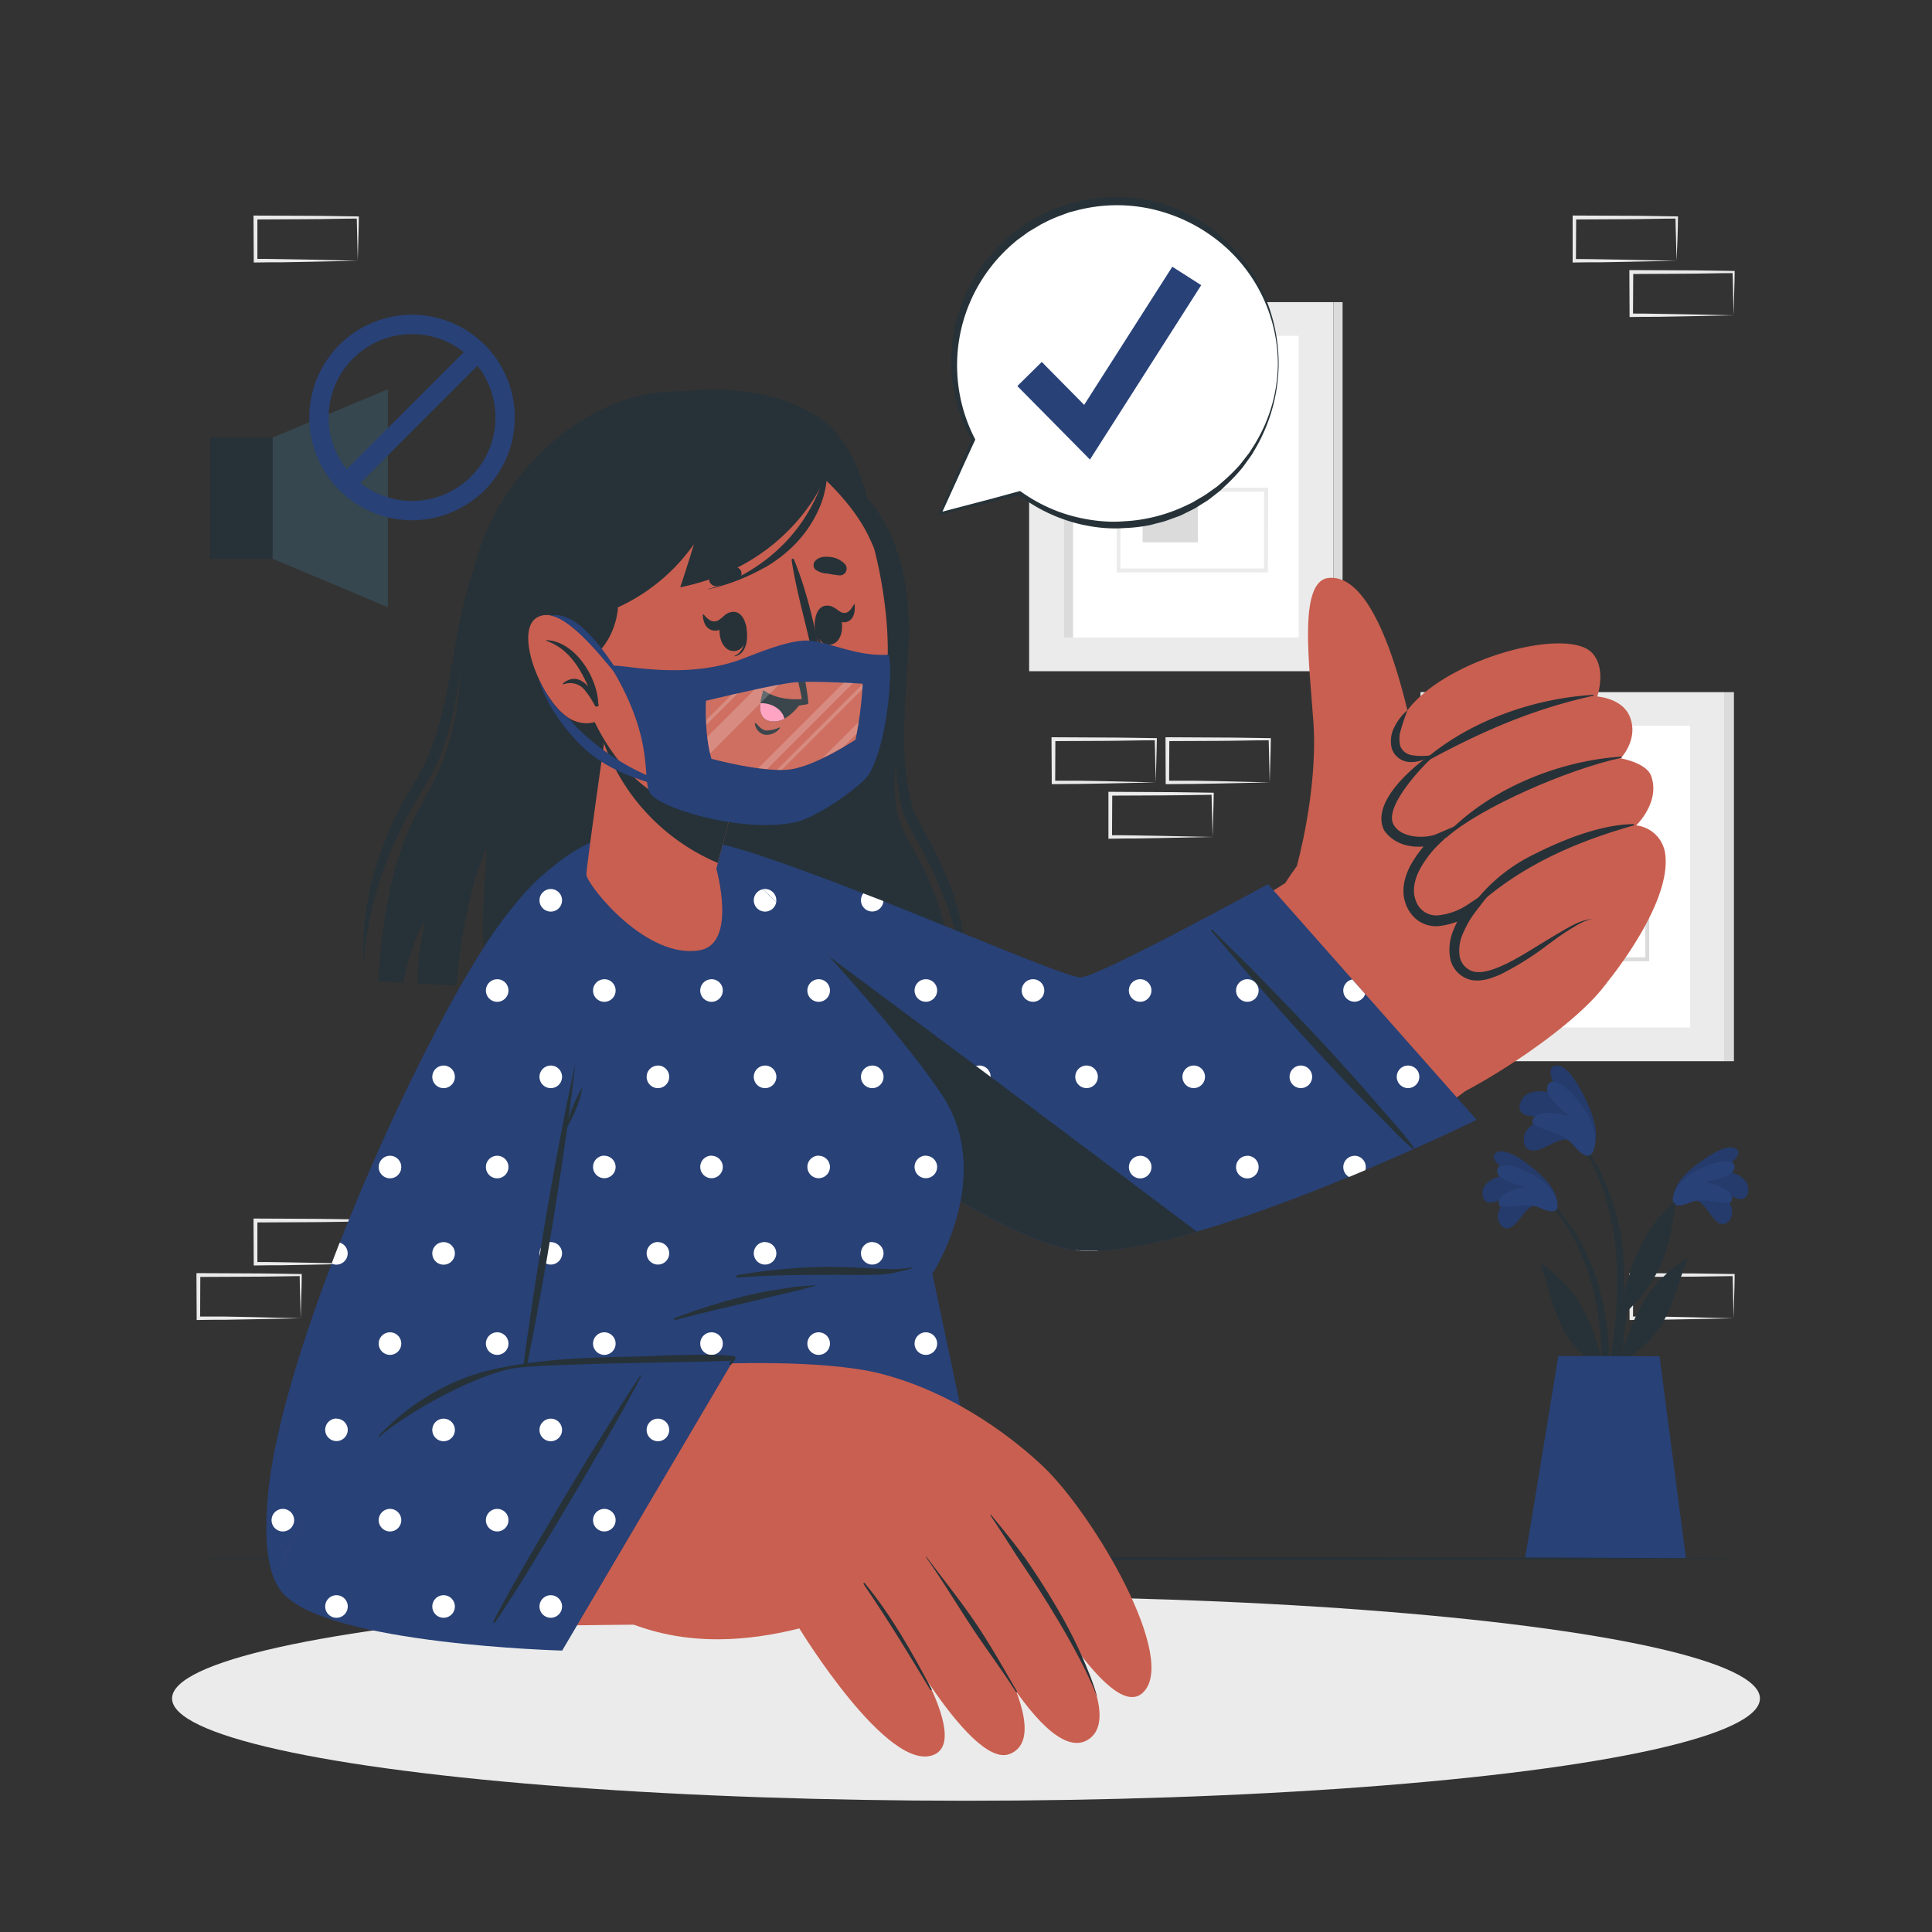 <svg xmlns="http://www.w3.org/2000/svg" viewBox="0 0 500 500"><rect x="0" y="0" width="500" height="500" fill="#333333" stroke="none"/><g id="freepik--background-complete--inject-5"><rect x="266.34" y="78.19" width="78.75" height="95.52" style="fill:#ebebeb"></rect><rect x="275.34" y="86.91" width="60.75" height="78.08" style="fill:#fff"></rect><rect x="275.34" y="86.91" width="2.37" height="78.08" style="fill:#dbdbdb"></rect><rect x="345.09" y="78.19" width="2.37" height="95.52" style="fill:#dbdbdb"></rect><rect x="295.7" y="97.68" width="14.32" height="42.68" style="fill:#dbdbdb"></rect><path d="M328.14,148.14H289V126.23h39.19Zm-38.19-1h37.19V127.23H290Z" style="fill:#ebebeb"></path><rect x="367.63" y="179.12" width="78.75" height="95.52" style="fill:#ebebeb"></rect><rect x="376.63" y="187.83" width="60.75" height="78.08" style="fill:#fff"></rect><rect x="376.63" y="187.83" width="2.37" height="78.08" style="fill:#dbdbdb"></rect><rect x="446.37" y="179.12" width="2.37" height="95.52" style="fill:#dbdbdb"></rect><rect x="401.12" y="208.02" width="12.27" height="31.03" style="fill:#ebebeb"></rect><path d="M426.81,248.76h-34V226.37h34Zm-33-1h32V227.37h-32Z" style="fill:#dbdbdb"></path><path d="M92.59,327.06l-13.12.27-6.66.12c-2.23,0-4.47,0-6.7.05h-.44v-.44l-.06-11.19v-.51h.5l13.24.06c4.42,0,8.83.11,13.24.16h.28v.27c0,1.89-.09,3.78-.13,5.65Zm0,0-.14-5.66c0-1.86-.11-3.7-.13-5.53l.27.27c-4.41.05-8.82.16-13.24.16l-13.24.07.5-.5,0,11.19-.45-.45c2.18,0,4.36,0,6.55.05l6.58.12Z" style="fill:#ebebeb"></path><path d="M77.82,341.17l-13.12.27-6.66.12c-2.23,0-4.47,0-6.7.05H50.9v-.44L50.84,330v-.51h.5l13.24.06c4.41,0,8.83.11,13.24.16h.28V330c0,1.89-.08,3.78-.13,5.65Zm0,0-.14-5.66c-.05-1.86-.11-3.7-.13-5.53l.27.27c-4.41.05-8.83.16-13.24.16l-13.24.06.5-.49-.05,11.19-.45-.45c2.18,0,4.36,0,6.55,0l6.58.12Z" style="fill:#ebebeb"></path><path d="M328.6,202.49l-13.13.28-6.66.11c-2.22.05-4.46,0-6.69.06h-.44v-.45l-.05-11.19v-.5h.5l13.24.07c4.41,0,8.83.11,13.24.16h.28v.27c0,1.9-.08,3.79-.13,5.66Zm0,0-.14-5.65c0-1.86-.11-3.71-.13-5.54l.27.28c-4.41,0-8.83.15-13.24.16l-13.24.06.5-.5-.06,11.19-.44-.44c2.18,0,4.36,0,6.54,0l6.58.11Z" style="fill:#ebebeb"></path><path d="M313.83,216.6l-13.13.28L294,217c-2.22,0-4.46,0-6.69.06h-.45v-.45l0-11.19v-.5h.5l13.24.07c4.41,0,8.82.11,13.24.16h.27v.27c0,1.9-.09,3.79-.13,5.66Zm0,0-.14-5.65c-.05-1.86-.12-3.71-.14-5.54l.28.28c-4.42.05-8.83.15-13.24.16l-13.24.06.5-.5-.06,11.19-.44-.44c2.18,0,4.36,0,6.54.05l6.58.11Z" style="fill:#ebebeb"></path><path d="M299.11,202.49l-13.12.28-6.66.11c-2.23.05-4.46,0-6.7.06h-.44v-.45l-.06-11.19v-.5h.5l13.24.07c4.42,0,8.83.11,13.24.16h.28v.27c0,1.9-.09,3.79-.13,5.66Zm0,0-.14-5.65c0-1.86-.11-3.71-.13-5.54l.27.28c-4.41,0-8.82.15-13.24.16l-13.24.06.5-.5-.05,11.19-.45-.44c2.19,0,4.36,0,6.55,0l6.58.11Z" style="fill:#ebebeb"></path><path d="M448.66,341.17l-13.13.27-6.66.12c-2.22,0-4.46,0-6.69.05h-.45v-.44L421.68,330v-.51h.5l13.24.06c4.41,0,8.83.11,13.24.16h.27V330c0,1.89-.08,3.78-.13,5.65Zm0,0-.14-5.66c0-1.86-.12-3.7-.13-5.53l.27.27c-4.41.05-8.83.16-13.24.16l-13.24.06.5-.49-.06,11.19-.44-.45c2.18,0,4.36,0,6.54,0l6.58.12Z" style="fill:#ebebeb"></path><path d="M433.89,67.49l-13.13.27-6.66.12c-2.22,0-4.46,0-6.69.05H407v-.45l0-11.19v-.51h.51l13.24.06c4.41,0,8.82.11,13.24.16h.27v.27c0,1.9-.09,3.78-.13,5.65Zm0,0-.14-5.66c-.05-1.86-.12-3.7-.14-5.53l.28.27c-4.42,0-8.83.16-13.24.16l-13.24.07.5-.5-.06,11.19-.44-.45c2.18,0,4.35,0,6.54.06l6.58.11Z" style="fill:#ebebeb"></path><path d="M448.66,81.6l-13.13.27-6.66.12c-2.22,0-4.46,0-6.69.05h-.45V81.6l-.05-11.19V69.9h.5l13.24.06c4.41,0,8.83.11,13.24.16h.27v.27c0,1.89-.08,3.78-.13,5.65Zm0,0-.14-5.66c0-1.86-.12-3.7-.13-5.53l.27.27c-4.41,0-8.83.16-13.24.16l-13.24.07.5-.5-.06,11.19-.44-.45c2.18,0,4.36,0,6.54.06l6.58.11Z" style="fill:#ebebeb"></path><path d="M92.59,67.49l-13.12.27-6.66.12c-2.23,0-4.47,0-6.7.05h-.44v-.45L65.61,56.3v-.51h.5l13.24.06c4.42,0,8.83.11,13.24.16h.28v.27c0,1.9-.09,3.78-.13,5.65Zm0,0-.14-5.66c0-1.86-.11-3.7-.13-5.53l.27.27c-4.41,0-8.82.16-13.24.16l-13.24.07.5-.5,0,11.19L66.11,67c2.18,0,4.36,0,6.55.06l6.58.11Z" style="fill:#ebebeb"></path></g><g id="freepik--Shadow--inject-5"><ellipse cx="250" cy="439.56" rx="205.47" ry="26.47" style="fill:#ebebeb"></ellipse></g><g id="freepik--Plant--inject-5"><path d="M400.53,310.13c15.39,15.07,18,38.38,14.73,58.79-.08.47-.8.34-.8-.1,0-4.64.14-9.25.13-13.84-.08-.21-.15-.41-.24-.62-4-2.92-7.71-6.22-10-10.74-2.57-5.05-3.58-10.76-5.54-16-.19-.51.35-.36.71-.1,9.36,6.9,12.34,14.33,15,24.26a82.84,82.84,0,0,0-1.63-15.46c-2-9.42-6-18.76-12.79-25.75C399.87,310.27,400.27,309.87,400.53,310.13Z" style="fill:#263238"></path><path d="M397.64,311.89c-2.64.09-4.3,4.32-6.37,5.55a2,2,0,0,1-2.92-.45c-2-2.86.76-6.38,3.4-8.35-1.89.78-3.45,2.14-5.49,2.53a1.91,1.91,0,0,1-2.47-1.49c-.9-3.89,4-5.62,7.33-5.7-1.62-1.13-6.28-4.19-3.8-5.7s8,2.87,9.74,4.31c2.62,2.13,5.74,5.3,5.86,8.62C403.07,315.09,399.68,312.7,397.64,311.89Z" style="fill:#284177"></path><path d="M397.64,311.89c-2.64.09-4.3,4.32-6.37,5.55a2,2,0,0,1-2.92-.45c-2-2.86.76-6.38,3.4-8.35-1.89.78-3.45,2.14-5.49,2.53a1.91,1.91,0,0,1-2.47-1.49c-.9-3.89,4-5.62,7.33-5.7-1.62-1.13-6.28-4.19-3.8-5.7s8,2.87,9.74,4.31c2.62,2.13,5.74,5.3,5.86,8.62C403.07,315.09,399.68,312.7,397.64,311.89Z" style="opacity:0.1"></path><path d="M398.41,312.54c-3.39-1.54-9.89.68-10.44-.6-1.12-2.61,4.07-4.4,6.88-4.75-2.58-.7-7.53-1.81-7.38-4.3.18-3,7.59-.43,11.34,2.45,4.72,3.62,4.69,7.11,3.91,7.81C401.65,314.11,399,312.8,398.41,312.54Z" style="fill:#284177"></path><path d="M435.58,308.64c-15.95,14.47-19.42,37.66-16.95,58.19.06.46.78.36.8-.07.18-4.64.21-9.25.4-13.84l.26-.61c4.13-2.76,7.94-5.92,10.4-10.35,2.76-4.95,4-10.61,6.15-15.81.21-.5-.34-.37-.7-.13-9.62,6.55-12.88,13.86-15.94,23.68a82.76,82.76,0,0,1,2.21-15.39c2.38-9.34,6.73-18.52,13.76-25.25A.29.29,0,0,0,435.58,308.64Z" style="fill:#263238"></path><path d="M438.41,310.51c2.64.19,4.13,4.48,6.15,5.79a2,2,0,0,0,2.94-.35c2.15-2.77-.52-6.4-3.08-8.46,1.85.84,3.37,2.26,5.38,2.73a1.91,1.91,0,0,0,2.53-1.39c1.05-3.85-3.76-5.77-7.11-6,1.67-1.06,6.43-4,4-5.55s-8.06,2.56-9.9,3.94c-2.69,2-5.93,5.07-6.18,8.39C432.86,313.5,436.34,311.24,438.41,310.51Z" style="fill:#284177"></path><path d="M438.41,310.51c2.64.19,4.13,4.48,6.15,5.79a2,2,0,0,0,2.94-.35c2.15-2.77-.52-6.4-3.08-8.46,1.85.84,3.37,2.26,5.38,2.73a1.91,1.91,0,0,0,2.53-1.39c1.05-3.85-3.76-5.77-7.11-6,1.67-1.06,6.43-4,4-5.55s-8.06,2.56-9.9,3.94c-2.69,2-5.93,5.07-6.18,8.39C432.86,313.5,436.34,311.24,438.41,310.51Z" style="opacity:0.1"></path><path d="M437.61,311.13c3.45-1.41,9.86,1.05,10.46-.21,1.22-2.56-3.9-4.55-6.69-5,2.6-.6,7.59-1.53,7.53-4-.07-3-7.57-.72-11.42,2-4.86,3.44-5,6.93-4.21,7.66C434.32,312.57,437.05,311.36,437.61,311.13Z" style="fill:#284177"></path><path d="M419.27,346.86a158.05,158.05,0,0,1-4.95,22.88.57.57,0,0,1-1.12-.23c1.05-7.05,3-14,4-21a106.06,106.06,0,0,0,1.22-21.58c-.67-11.88-3.89-24.52-11.65-33.82-.17-.22.19-.53.37-.32,15.52,18.09,13.05,40.28,13,42.27,2.19-7.49,4.46-16.08,12.77-23.71.36-.33.64-.17.58.39-1.49,13.89-5.35,21.15-13.41,28.58C419.9,342.5,419.62,344.69,419.27,346.86Z" style="fill:#263238"></path><path d="M406.64,295.17c-2.79-1.24-6.64,2.32-9.4,2.56-1.47.13-2.55-.44-2.8-2-.69-4,4-6.23,7.72-6.94-2.35-.15-4.66.48-7-.14a2.21,2.21,0,0,1-1.82-2.79c1-4.49,7-3.82,10.47-2.22-1.11-2-4.39-7.52-1.07-7.84s6.82,7,7.94,9.39c1.64,3.52,3.28,8.38,1.73,11.88C410.66,301.22,408.35,297,406.64,295.17Z" style="fill:#284177"></path><path d="M406.64,295.17c-2.79-1.24-6.64,2.32-9.4,2.56-1.47.13-2.55-.44-2.8-2-.69-4,4-6.23,7.72-6.94-2.35-.15-4.66.48-7-.14a2.21,2.21,0,0,1-1.82-2.79c1-4.49,7-3.82,10.47-2.22-1.11-2-4.39-7.52-1.07-7.84s6.82,7,7.94,9.39c1.64,3.52,3.28,8.38,1.73,11.88C410.66,301.22,408.35,297,406.64,295.17Z" style="opacity:0.1"></path><path d="M407.11,296.24c-2.74-3.3-10.6-4.28-10.53-5.89.15-3.27,6.44-2.51,9.53-1.45-2.33-2-6.9-5.68-5.49-8.19,1.72-3.06,8.09,3.38,10.53,8.25,3.08,6.14,1.29,9.75.12,10.08C409.68,299.5,407.56,296.78,407.11,296.24Z" style="fill:#284177"></path><path d="M429.48,351l6.85,52.3H394.67c.86-4.63,8.61-52.36,8.61-52.36Z" style="fill:#284177"></path></g><g id="freepik--Icon--inject-5"><rect x="54.38" y="113.26" width="16.18" height="31.34" style="fill:#263238"></rect><polygon points="70.56 113.26 100.38 100.73 100.38 157.14 70.56 144.6 70.56 113.26" style="fill:#37474f"></polygon><path d="M106.64,134.64a26.59,26.59,0,1,1,26.59-26.59A26.62,26.62,0,0,1,106.64,134.64Zm0-48.18a21.59,21.59,0,1,0,21.59,21.59A21.62,21.62,0,0,0,106.64,86.46Z" style="fill:#284177"></path><rect x="82.59" y="105.55" width="48.11" height="5" transform="translate(-45.17 107.06) rotate(-45)" style="fill:#284177"></rect></g><g id="freepik--Table--inject-5"><polygon points="44.45 403.34 95.84 403.1 147.23 403.01 250 402.84 352.77 403.01 404.16 403.1 455.55 403.34 404.16 403.59 352.77 403.67 250 403.84 147.23 403.67 95.84 403.58 44.45 403.34" style="fill:#263238"></polygon></g><g id="freepik--speech-bubble--inject-5"><path d="M330.81,94a41.91,41.91,0,0,1-66.91,33.66l-20.54,5.24,8.55-19.12A41.93,41.93,0,1,1,330.81,94Z" style="fill:#fff"></path><path d="M330.91,94a44.21,44.21,0,0,1-6.06,22.17l-.74,1.26c-.24.42-.55.8-.83,1.2L321.57,121a47.45,47.45,0,0,1-4,4.29l-1.06,1a9.09,9.09,0,0,1-1.11,1l-2.32,1.82c-.78.6-1.64,1.07-2.47,1.6l-1.25.79c-.42.24-.87.44-1.31.67-.88.43-1.76.89-2.65,1.3l-2.77,1a21.33,21.33,0,0,1-2.82.86c-1,.22-1.89.55-2.87.69a41.32,41.32,0,0,1-5.87.64,36.34,36.34,0,0,1-5.9-.07,42,42,0,0,1-21.6-8.54l.43.08c-3.43.82-6.87,1.63-10.3,2.49l-10.29,2.56-.61.15.26-.57,4.24-9.58c1.41-3.19,2.82-6.39,4.19-9.6l0,.38a42.2,42.2,0,0,1-1.8-37.31,44,44,0,0,1,11.5-15.5,41.62,41.62,0,0,1,17.2-8.81,41.37,41.37,0,0,1,36.65,8,42,42,0,0,1,11.71,15.08A44.26,44.26,0,0,1,330.91,94Zm-.2,0a40.81,40.81,0,0,0-16.5-32.47,42.61,42.61,0,0,0-16.86-7.58,41.17,41.17,0,0,0-18.41.43l-2.25.58-2.17.81a33.29,33.29,0,0,0-4.24,1.87c-.34.18-.7.32-1,.51l-1,.6-2,1.19c-.65.42-1.25.91-1.88,1.36s-1.27.89-1.84,1.41a42,42,0,0,0-11.16,14.69,41.49,41.49,0,0,0,.91,36.17l.1.19-.09.19q-2.2,4.75-4.35,9.53L243.64,133l-.36-.42,10.25-2.69c3.43-.88,6.83-1.83,10.24-2.76l.23-.06.2.15a42.14,42.14,0,0,0,10.06,5.31,43.4,43.4,0,0,0,11.08,2.37,34.51,34.51,0,0,0,5.66,0,39.2,39.2,0,0,0,5.62-.68,42.37,42.37,0,0,0,10.72-3.57c.42-.21.86-.39,1.28-.62l1.22-.72c.8-.5,1.66-.92,2.43-1.47l2.32-1.65a9.61,9.61,0,0,0,1.11-.89l1.08-.94a46.54,46.54,0,0,0,4.05-4l1.76-2.25c.29-.39.61-.74.86-1.15l.77-1.21A40.32,40.32,0,0,0,330.71,94Z" style="fill:#263238"></path><polygon points="282.08 118.93 263.29 99.91 269.61 93.67 280.58 104.78 303.39 69.03 310.87 73.8 282.08 118.93" style="fill:#284177"></polygon></g><g id="freepik--Character--inject-5"><path d="M246.64,261.5l-11.59-.58c-.48-5.69-1.7-15-4.23-20,0,0,2,12.57.54,19.82l-10.18-.51c-.49-7.92-2.18-22.31-7.88-32.71.24,1.08,4.38,20.64,2.56,32.44l-89.68-4.5c-3-19.09,1.09-39.49-.7-35.08-4.78,11.76-6.71,26.26-7.38,34.67l-10-.5a63,63,0,0,1,1.53-14.22c1.63-6.2-4.15,6-5.21,14L98.07,254s.09-27,10.92-45.65c14.38-24.86,7.19-34.7,14-62.37,7.71-31.48,51.51-67.83,91.32-25.53,3.22,3.41,23.73,10.85,20.52,51-1.81,22.69-6.73,34.49.5,46.56C244.33,233.05,247.67,249.31,246.64,261.5Z" style="fill:#263238"></path><path d="M94.17,250a71.84,71.84,0,0,1,4.12-28.67,90.1,90.1,0,0,1,5.87-13.4c1.11-2.15,2.47-4.26,3.64-6.3a48.54,48.54,0,0,0,3.14-6.29c3.63-8.71,5.1-18.25,6.79-27.72.83-4.75,1.73-9.52,3-14.22a65.18,65.18,0,0,1,5.09-13.59c-3.49,9-4.57,18.61-5.88,28.14-.61,4.78-1.31,9.57-2.24,14.36a78.39,78.39,0,0,1-4.13,14.1,52.88,52.88,0,0,1-3.38,6.62c-1.26,2.11-2.5,4.07-3.67,6.17a102,102,0,0,0-6.14,12.88,92.42,92.42,0,0,0-4.23,13.67c-.56,2.32-1,4.68-1.31,7.06S94.26,247.62,94.17,250Z" style="fill:#263238"></path><path d="M234.8,171.46c0,3.87-.47,7.72-.61,11.56s-.3,7.66-.15,11.46a67.93,67.93,0,0,0,1.35,11.25c.17.93.44,1.83.65,2.74l.17.69.19.57c.15.39.34.8.53,1.21.82,1.66,1.77,3.34,2.7,5,1.83,3.41,3.62,6.89,5.13,10.49a75.29,75.29,0,0,1,3.71,11.13,62.32,62.32,0,0,1,1.75,11.58,57.78,57.78,0,0,1-.63,11.62,73.47,73.47,0,0,0-3.22-22.62,108,108,0,0,0-9.2-20.88c-.9-1.7-1.83-3.38-2.7-5.19-.21-.46-.42-.93-.61-1.44-.09-.26-.19-.55-.26-.81l-.17-.72c-.21-1-.49-1.92-.63-2.9a60.93,60.93,0,0,1-.93-11.73,88.41,88.41,0,0,1,1-11.63C233.44,179.05,234.18,175.27,234.8,171.46Z" style="fill:#263238"></path><path d="M169.25,242.3c14,14.69,85.87,84.21,117.26,77.72,38-7.86,79.84-25,97.09-41.44,9.66-9.22-34.58-61.8-44.3-54.61-15.33,11.34-52.24,30.2-58.73,32.8s-61.45-25.69-93.5-36.77C158.2,210,159.4,231.94,169.25,242.3Z" style="fill:#c95f50"></path><path d="M415.34,255c-9.27,12.35-38.11,30.19-46.72,31.82S328,240.4,330.91,231.87s37.3-47.69,52.56-51.61S424.94,242.16,415.34,255Z" style="fill:#c95f50"></path><path d="M335.61,224.17s5.46-19.33,4.32-37c-1-14.84-4.06-36.78,3.9-37.6,16.36-1.67,24.08,53,24.08,53s-.47,24.69-16.53,27.78C341.31,232.34,335.61,224.17,335.61,224.17Z" style="fill:#c95f50"></path><path d="M361.21,191c-.81,8.14,9.25,4.44,9.25,4.44s-13.2,8.82-10.8,17.53c2.34,8.4,14.34,3.5,15.2,3.17-.69.47-12.61,8.88-9.29,17.4,3.46,8.84,14.66,1.86,15.38,1.4-.52.65-7.19,9.39-3.2,15.28,6.87,10.12,24.54-11.74,34.42-12.37,0,0,3,16.63,3.17,17.1,0,0,17.23-20.46,15.64-33.74a8.54,8.54,0,0,0-7.53-7.6s6.28-6,3.88-12.77c-1.24-3.47-7.91-4.58-7.91-4.58s4.83-5,2.32-10.9c-2-4.72-8.37-5.1-8.37-5.1s2.42-7-1.18-11.11C405,160.76,363,173.58,361.21,191Z" style="fill:#c95f50"></path><path d="M412.37,180.06a.12.12,0,0,0,0-.23c-14.84.85-30.87,6.32-42.46,15.77-.38.3,0,1.06.45.8C384.14,189,397,183.44,412.37,180.06Z" style="fill:#263238"></path><path d="M419.6,196.12c.17,0,.11-.32-.07-.3-15.28,1-33.17,7.62-45.24,20.07-.42.43-.36,1.23.15.78C383.1,209,405.73,199.09,419.6,196.12Z" style="fill:#263238"></path><path d="M380.4,236.11c12-11.5,26.55-18,42.41-22.49.21-.06.1-.35-.08-.34-8.36.09-18.17,4-25.55,7.73A44,44,0,0,0,380,235.69C379.83,235.94,380.15,236.36,380.4,236.11Z" style="fill:#263238"></path><path d="M370.19,195.38c-.46.37.59.63.15,1-1.87,1.62-12.27,12.37-9.7,17,2.06,3.75,8.52,3.57,11,2.53l6.17-2.62L372.9,218a27.31,27.31,0,0,0-5.46,7c-1.36,2.57-2,5.49-1.07,7.95a5.59,5.59,0,0,0,5.85,3.94,16.91,16.91,0,0,0,7.95-3l6.65-4.36L382,235.78a25.65,25.65,0,0,0-3.33,5.68,10.63,10.63,0,0,0-.91,6.06,5,5,0,0,0,3.6,3.92c1.87.44,4.11-.18,6.17-1,4.19-1.68,8.08-4.28,12.06-6.67,2-1.21,4-2.43,6-3.56s4.2-2.23,6.56-2.37c-2.31.38-4.27,1.73-6.23,2.93s-3.82,2.62-5.71,4a75.09,75.09,0,0,1-12,7.46c-2.19.93-4.6,1.86-7.37,1.41a7.17,7.17,0,0,1-5.53-5.58,13,13,0,0,1,.92-7.55,28.36,28.36,0,0,1,3.62-6.38l1.81,1.9a19.41,19.41,0,0,1-9.36,3.65,8.18,8.18,0,0,1-5.31-1.43,9.16,9.16,0,0,1-3.21-4.38c-1.28-3.53-.21-7.23,1.35-10.08a30.13,30.13,0,0,1,6.13-7.62l1.29,2c-3.17,1.22-10.37,2.2-14.3-3.21C354.24,207.14,367.61,197.05,370.19,195.38Z" style="fill:#263238"></path><path d="M370.46,195.45a16.28,16.28,0,0,1-5,0,3.82,3.82,0,0,1-3.06-2.34,7.76,7.76,0,0,1,.19-4.39c.46-1.59,1-3.23,1.66-4.9a13,13,0,0,0-3.33,4.26,7.71,7.71,0,0,0-.67,5.82,5.17,5.17,0,0,0,5,3.32A8.8,8.8,0,0,0,370.46,195.45Z" style="fill:#263238"></path><path d="M328.15,228.81l54,61S302,329.09,275.88,323.11s-80-46.69-103.64-75.76-9.34-37.13,23.55-26.25,79.31,32.07,84,31.84S328.15,228.81,328.15,228.81Z" style="fill:#284177"></path><path d="M173.19,233a2.92,2.92,0,1,1-2.92-2.92A2.91,2.91,0,0,1,173.19,233ZM198,230.07a2.92,2.92,0,1,0,2.91,2.92A2.92,2.92,0,0,0,198,230.07Zm25.43,1.13a2.91,2.91,0,1,0,5.2,2Zm2.3,44.56a2.92,2.92,0,1,0,2.92,2.92A2.91,2.91,0,0,0,225.74,275.76Zm27.74,0a2.92,2.92,0,1,0,2.91,2.92A2.92,2.92,0,0,0,253.48,275.76Zm27.73,0a2.92,2.92,0,1,0,2.92,2.92A2.92,2.92,0,0,0,281.21,275.76Zm27.73,0a2.92,2.92,0,1,0,2.92,2.92A2.91,2.91,0,0,0,308.94,275.76Zm27.74,0a2.92,2.92,0,1,0,2.91,2.92A2.92,2.92,0,0,0,336.68,275.76Zm27.73,0a2.92,2.92,0,1,0,2.92,2.92A2.91,2.91,0,0,0,364.41,275.76ZM184.14,253.42a2.92,2.92,0,1,0,2.92,2.91A2.91,2.91,0,0,0,184.14,253.42Zm27.74,0a2.92,2.92,0,1,0,2.91,2.91A2.91,2.91,0,0,0,211.88,253.42Zm27.73,0a2.92,2.92,0,1,0,2.92,2.91A2.91,2.91,0,0,0,239.61,253.42Zm27.73,0a2.92,2.92,0,1,0,2.92,2.91A2.91,2.91,0,0,0,267.34,253.42Zm27.74,0a2.92,2.92,0,1,0,2.91,2.91A2.91,2.91,0,0,0,295.08,253.42Zm27.73,0a2.92,2.92,0,1,0,2.92,2.91A2.91,2.91,0,0,0,322.81,253.42Zm27.16.06a2.91,2.91,0,1,0,3.34,3.77Zm-68.76,68a2.92,2.92,0,0,0-2.8,2.07,36.75,36.75,0,0,0,5.64.16A2.92,2.92,0,0,0,281.21,321.46Zm-41.6-22.35a2.92,2.92,0,0,0-2.92,2.92,2.86,2.86,0,0,0,.62,1.79h0c.52.34,1,.69,1.55,1h0a2.84,2.84,0,0,0,.72.09,2.92,2.92,0,1,0,0-5.83Zm27.73,0a2.92,2.92,0,1,0,2.92,2.92A2.91,2.91,0,0,0,267.34,299.11Zm27.74,0A2.92,2.92,0,1,0,298,302,2.92,2.92,0,0,0,295.08,299.11Zm27.73,0a2.92,2.92,0,1,0,2.92,2.92A2.91,2.91,0,0,0,322.81,299.11Zm27.74,0a2.92,2.92,0,0,0-1.41,5.47l4.21-1.76a3,3,0,0,0,.11-.79A2.91,2.91,0,0,0,350.55,299.11Z" style="fill:#fff"></path><path d="M365.86,297c-2.78-4-6.38-7.66-9.54-11.4s-6.69-7.63-10.09-11.38c-6.61-7.31-13.48-14.4-20.34-21.47-4-4.12-8.15-8.07-12.19-12.14-.15-.15-.4.09-.27.25,6.54,7.61,13,15.27,19.7,22.73s13.28,14.58,20.18,21.63c2,2,4,4,6,6a79.89,79.89,0,0,0,6.27,6.08A.19.19,0,0,0,365.86,297Z" style="fill:#263238"></path><path d="M309.73,318.74c-13.69,4-26.13,6.13-33.85,4.36-26.11-6-80-46.69-103.63-75.75-16.69-20.58-14.45-30.62-.05-30.9C205.06,240.13,271.13,289.68,309.73,318.74Z" style="fill:#263238"></path><path d="M256.89,403.45l-15.59-73.8s15.69-24,3.43-44.78c-6.19-10.53-38.27-49.1-57.09-63-22.14-16.35-43.39-1.3-51.65,9.9-16.55,22.44-33,75.2-38.69,171.7Z" style="fill:#284177"></path><path d="M145.46,233a2.92,2.92,0,1,1-2.92-2.92A2.91,2.91,0,0,1,145.46,233Zm24.81-2.92a2.92,2.92,0,1,0,2.92,2.92A2.91,2.91,0,0,0,170.27,230.07Zm30.62,3.34a2.92,2.92,0,1,1-3.47-3.28Zm-84.63,42.74q-.78,2.64-1.54,5.43h.09a2.91,2.91,0,0,0,1.45-5.44Zm26.28-.39a2.92,2.92,0,1,0,2.92,2.92A2.92,2.92,0,0,0,142.54,275.76Zm27.73,0a2.92,2.92,0,1,0,2.92,2.92A2.91,2.91,0,0,0,170.27,275.76Zm27.74,0a2.92,2.92,0,1,0,2.91,2.92A2.92,2.92,0,0,0,198,275.76Zm27.73,0a2.92,2.92,0,1,0,2.92,2.92A2.91,2.91,0,0,0,225.74,275.76Zm-97.07-22.34a2.92,2.92,0,1,0,2.92,2.91A2.91,2.91,0,0,0,128.67,253.42Zm27.74,0a2.92,2.92,0,1,0,2.91,2.91A2.91,2.91,0,0,0,156.41,253.42Zm27.73,0a2.92,2.92,0,1,0,2.92,2.91A2.91,2.91,0,0,0,184.14,253.42Zm27.74,0a2.92,2.92,0,1,0,2.91,2.91A2.91,2.91,0,0,0,211.88,253.42Zm-97.07,68a2.92,2.92,0,1,0,2.91,2.91A2.91,2.91,0,0,0,114.81,321.46Zm27.73,0a2.92,2.92,0,1,0,2.92,2.91A2.91,2.91,0,0,0,142.54,321.46Zm27.73,0a2.92,2.92,0,1,0,2.92,2.91A2.91,2.91,0,0,0,170.27,321.46Zm27.74,0a2.92,2.92,0,1,0,2.91,2.91A2.91,2.91,0,0,0,198,321.46Zm27.73,0a2.92,2.92,0,1,0,2.92,2.91A2.91,2.91,0,0,0,225.74,321.46Zm-97.07-22.35a2.92,2.92,0,1,0,2.92,2.92A2.91,2.91,0,0,0,128.67,299.11Zm27.74,0a2.92,2.92,0,1,0,2.91,2.92A2.92,2.92,0,0,0,156.41,299.11Zm27.73,0a2.92,2.92,0,1,0,2.92,2.92A2.92,2.92,0,0,0,184.14,299.11Zm27.74,0a2.92,2.92,0,1,0,2.91,2.92A2.92,2.92,0,0,0,211.88,299.11Zm27.73,0a2.92,2.92,0,1,0,2.92,2.92A2.92,2.92,0,0,0,239.61,299.11Zm-124.8,68a2.92,2.92,0,1,0,2.91,2.91A2.91,2.91,0,0,0,114.81,367.15Zm27.73,0a2.92,2.92,0,1,0,2.92,2.91A2.91,2.91,0,0,0,142.54,367.15Zm27.73,0a2.92,2.92,0,1,0,2.92,2.91A2.91,2.91,0,0,0,170.27,367.15Zm27.74,0a2.92,2.92,0,1,0,2.91,2.91A2.91,2.91,0,0,0,198,367.15Zm27.73,0a2.92,2.92,0,1,0,2.92,2.91A2.91,2.91,0,0,0,225.74,367.15ZM102.61,345.33c-.23,1.69-.44,3.39-.65,5.12a2.92,2.92,0,0,0,.65-5.12Zm26.06-.53a2.92,2.92,0,1,0,2.92,2.92A2.91,2.91,0,0,0,128.67,344.8Zm27.74,0a2.92,2.92,0,1,0,2.91,2.92A2.92,2.92,0,0,0,156.41,344.8Zm27.73,0a2.92,2.92,0,1,0,2.92,2.92A2.92,2.92,0,0,0,184.14,344.8Zm27.74,0a2.92,2.92,0,1,0,2.91,2.92A2.92,2.92,0,0,0,211.88,344.8Zm27.73,0a2.92,2.92,0,1,0,2.92,2.92A2.92,2.92,0,0,0,239.61,344.8ZM100.94,390.5a2.92,2.92,0,1,0,2.91,2.91A2.91,2.91,0,0,0,100.94,390.5Zm27.73,0a2.92,2.92,0,1,0,2.92,2.91A2.91,2.91,0,0,0,128.67,390.5Zm27.74,0a2.92,2.92,0,1,0,2.91,2.91A2.91,2.91,0,0,0,156.41,390.5Zm27.73,0a2.92,2.92,0,1,0,2.92,2.91A2.91,2.91,0,0,0,184.14,390.5Zm27.74,0a2.92,2.92,0,1,0,2.91,2.91A2.91,2.91,0,0,0,211.88,390.5Zm27.73,0a2.92,2.92,0,1,0,2.92,2.91A2.91,2.91,0,0,0,239.61,390.5Z" style="fill:#fff"></path><path d="M190.81,330a153.69,153.69,0,0,1,22.45-2.14c3.74,0,7.46.12,11.19.34,1.86.12,3.71.17,5.58.21a24.19,24.19,0,0,0,5.82-.42.13.13,0,0,1,.06.26,42.75,42.75,0,0,1-5.36,1.31,39.86,39.86,0,0,1-5.35.38c-3.79.06-7.59-.05-11.38,0-7.66,0-15.31.1-22.95.7C190.52,330.64,190.45,330.05,190.81,330Z" style="fill:#263238"></path><path d="M174.59,341.12a163.89,163.89,0,0,1,17.75-5.6c3-.76,6-1.33,9.11-1.83,1.47-.24,2.94-.45,4.41-.65s3.26-.21,4.88-.44c.16,0,.23.23.06.26-1.52.27-3,.79-4.49,1.14l-4.52,1.07c-3,.71-6,1.46-9,2.15-6,1.38-12,2.81-18,4.4C174.39,341.7,174.29,341.23,174.59,341.12Z" style="fill:#263238"></path><path d="M129.56,240.89C95.5,292.91,60.05,395,73.82,411.51c15.33,18.36,62.68-54.48,61.73-58-.71-2.65,9.08-62.31,16.86-105.84S138,228,129.56,240.89Z" style="fill:#c95f50"></path><path d="M136,353.51c.62-6.3,14.42-85.15,17.92-109.91s-5.51-30.4-24.54-4.53S73.53,346,69.45,385.86c-3.94,38.43,14.68,34.67,35.89,13.05C122.7,381.21,136,353.51,136,353.51Z" style="fill:#284177"></path><path d="M145.46,233a2.92,2.92,0,1,1-2.92-2.92A2.91,2.91,0,0,1,145.46,233Zm-30.65,42.77a2.92,2.92,0,1,0,2.91,2.92A2.92,2.92,0,0,0,114.81,275.76Zm27.73,0a2.92,2.92,0,1,0,2.92,2.92A2.92,2.92,0,0,0,142.54,275.76Zm-13.87-22.34a2.92,2.92,0,1,0,2.92,2.91A2.91,2.91,0,0,0,128.67,253.42ZM87.92,321.58q-1.07,2.71-2.09,5.43a2.82,2.82,0,0,0,1.24.28,2.92,2.92,0,0,0,.85-5.71Zm26.89-.12a2.92,2.92,0,1,0,2.91,2.91A2.91,2.91,0,0,0,114.81,321.46Zm24.81,2.91a2.89,2.89,0,0,0,.73,1.92c.24-1.45.49-2.93.75-4.45A2.91,2.91,0,0,0,139.62,324.37Zm-38.68-25.26a2.92,2.92,0,1,0,2.91,2.92A2.92,2.92,0,0,0,100.94,299.11Zm27.73,0a2.92,2.92,0,1,0,2.92,2.92A2.91,2.91,0,0,0,128.67,299.11Zm-41.6,68A2.92,2.92,0,1,0,90,370.06,2.91,2.91,0,0,0,87.07,367.15Zm27.74,0a2.92,2.92,0,1,0,2.91,2.91A2.91,2.91,0,0,0,114.81,367.15ZM100.94,344.8a2.92,2.92,0,1,0,2.91,2.92A2.92,2.92,0,0,0,100.94,344.8Zm27.73,0a2.92,2.92,0,1,0,2.92,2.92A2.91,2.91,0,0,0,128.67,344.8Zm-41.6,68a2.9,2.9,0,0,0-2.37,1.23,27.06,27.06,0,0,0,2.81-1.19A2.12,2.12,0,0,0,87.07,412.84ZM73.2,390.5a2.92,2.92,0,1,0,2.92,2.91A2.91,2.91,0,0,0,73.2,390.5Zm27.74,0a2.92,2.92,0,1,0,2.91,2.91A2.91,2.91,0,0,0,100.94,390.5Z" style="fill:#fff"></path><path d="M134.23,363.69q1.26-11.16,2.9-22.27c1.07-7.4,2.25-14.79,3.45-22.17s2.51-14.76,3.89-22.11,2.84-14.7,4.44-22q-1.26,11.17-2.9,22.27c-1.07,7.41-2.25,14.8-3.45,22.18s-2.51,14.75-3.89,22.11S135.83,356.38,134.23,363.69Z" style="fill:#263238"></path><path d="M146.37,292.31a33.35,33.35,0,0,1,1.78-5.64,44.13,44.13,0,0,1,2.54-5.34,16,16,0,0,1-.63,2.92c-.28.95-.63,1.87-1,2.79A28.55,28.55,0,0,1,146.37,292.31Z" style="fill:#263238"></path><path d="M73.82,411.51C86.23,423.35,113,420.69,181,420.32c9.41-.05,26.91-66.55,16.86-67-12.66-.59-61.92-.1-65.52.39C102,357.84,65.4,403.48,73.82,411.51Z" style="fill:#c95f50"></path><path d="M184.16,353s28.56-1.4,43.79,2.51c20.39,5.24,35.85,18.15,42,24,12.83,12.11,35.49,50.28,25.63,58.72-8.92,7.65-30.11-32.54-30.11-32.54s28.37,37.41,15.94,44.64S247,409.43,247,409.43s28.28,39.09,14.28,44.51c-10.58,4.1-32.9-38.29-32.9-38.29s24.07,33.76,13.37,38.45c-11.82,5.17-34.88-32.67-34.88-32.67-29.2,7.33-46.11-1.12-57.42-8.57C146.75,411.06,184.16,353,184.16,353Z" style="fill:#c95f50"></path><path d="M256.49,392.05c3.49,4.27,7.06,8.57,10.16,13.14s6,9.25,8.7,14.09c6.52,11.86,8.75,20.31,8.56,19.81-4.61-12-15.45-28.52-18.55-33.09s-5.95-9.28-9.05-13.84C256.24,392.05,256.41,392,256.49,392.05Z" style="fill:#263238"></path><path d="M239.79,402.94c4.22,5.65,8.62,11.1,12.59,16.94s7.2,11.67,10.74,17.73c.28.47-.06.46-.36,0-3.78-5.91-7.73-11.1-11.59-17s-7.47-11.9-11.52-17.61A.08.08,0,0,1,239.79,402.94Z" style="fill:#263238"></path><path d="M223.78,409.71c6.89,8.3,12.24,17.87,17.27,27.38.25.47-.19.41-.47-.06-5.57-9.21-9.88-16.47-17.09-27.08C223.37,409.78,223.63,409.53,223.78,409.71Z" style="fill:#263238"></path><path d="M189.94,351.79l-44.45,75.38s-60.64-1.62-72.17-14.77c-7.59-8.65,28.05-57.07,61.92-59.09Z" style="fill:#284177"></path><path d="M117.72,370.06a2.92,2.92,0,1,1-2.91-2.91A2.91,2.91,0,0,1,117.72,370.06Zm24.82-2.91a2.92,2.92,0,1,0,2.92,2.91A2.91,2.91,0,0,0,142.54,367.15Zm27.73,0a2.92,2.92,0,1,0,2.92,2.91A2.91,2.91,0,0,0,170.27,367.15Zm-83.2,45.69A2.92,2.92,0,1,0,90,415.76,2.91,2.91,0,0,0,87.07,412.84Zm27.74,0a2.92,2.92,0,1,0,2.91,2.92A2.92,2.92,0,0,0,114.81,412.84Zm27.73,0a2.92,2.92,0,1,0,2.92,2.92A2.92,2.92,0,0,0,142.54,412.84Zm-41.6-22.34a2.92,2.92,0,1,0,2.91,2.91A2.91,2.91,0,0,0,100.94,390.5Zm27.73,0a2.92,2.92,0,1,0,2.92,2.91A2.91,2.91,0,0,0,128.67,390.5Zm27.74,0a2.92,2.92,0,1,0,2.91,2.91A2.91,2.91,0,0,0,156.41,390.5Z" style="fill:#fff"></path><path d="M98,371.61c4.53-4.92,17.68-16.91,37.24-18.36.17,0,.23.26.06.29C120.87,356,103,367.46,98.21,371.82,98.09,371.94,97.92,371.73,98,371.61Z" style="fill:#263238"></path><path d="M127.66,419.64c4.45-8.55,9.34-16.85,14.26-25.14s9.83-16.61,15-24.78c2.9-4.62,5.77-9.25,8.83-13.77.08-.12.3,0,.23.12-4.43,8.54-9.3,16.87-14.16,25.18s-9.82,16.61-14.86,24.84q-4.26,7-8.82,13.78C127.94,420.09,127.53,419.89,127.66,419.64Z" style="fill:#263238"></path><path d="M189.88,350.94a84.27,84.27,0,0,0-11.24-.28c-3.75,0-7.5.17-11.25.32-7.46.3-23.3.08-36.64,2.8-.15,0,.75.6.9.56,6.28-1.62,53.63-1.74,57.43-2.23a5.82,5.82,0,0,0-.25.84c0,.2.19.4.36.23.4-.41.66-.87,1-1.31A.55.55,0,0,0,189.88,350.94Z" style="fill:#263238"></path><path d="M151.76,226.47c.61,3.06,15.62,21.93,29.39,19.44,9.69-1.76,4.24-21.07,4.24-21.07l7.12-27.15-33.63-23.05S151.53,225.17,151.76,226.47Z" style="fill:#c95f50"></path><path d="M156.32,192.39a53.6,53.6,0,0,0,29.47,30.94l6.73-25.63-33.63-23.06Z" style="fill:#263238"></path><path d="M228.84,155.36c6.17,45.56-20.46,54.38-30.31,55.7-8.93,1.19-39.51,4.11-50.37-40.57s8.41-61.94,28.7-65.75S222.66,109.79,228.84,155.36Z" style="fill:#c95f50"></path><path d="M217.24,148.9a28,28,0,0,1-3.16-.48,5.15,5.15,0,0,1-3.13-1.09,1.65,1.65,0,0,1-.11-2c.95-1.23,2.49-1.36,4-1.18a6,6,0,0,1,3.88,1.9A1.75,1.75,0,0,1,217.24,148.9Z" style="fill:#263238"></path><path d="M185.54,151.64a29.15,29.15,0,0,0,3.08-.84,5.13,5.13,0,0,0,3-1.45,1.63,1.63,0,0,0-.12-2c-1.09-1.12-2.63-1.06-4.07-.72a6,6,0,0,0-3.63,2.33A1.75,1.75,0,0,0,185.54,151.64Z" style="fill:#263238"></path><path d="M192.91,161.39c0-.11-.23.17-.21.3.35,3.12.24,6.76-2.52,8-.08,0-.06.19,0,.17C193.65,169.13,193.75,164.3,192.91,161.39Z" style="fill:#263238"></path><path d="M189.84,158.35c-5.08,0-4.64,10.17.07,10.14S194.1,158.32,189.84,158.35Z" style="fill:#263238"></path><path d="M187.87,159c-.86.61-1.69,1.66-2.75,1.81-1.23.18-2.22-.85-3.07-1.83-.09-.11-.17,0-.17.12.06,2,.89,3.91,3,4.11,1.92.18,3.21-1.6,3.61-3.57C188.56,159.24,188.22,158.72,187.87,159Z" style="fill:#263238"></path><path d="M211,160.12c0-.12.25.14.25.27,0,3.15.55,6.75,3.43,7.69.09,0,.09.19,0,.18C211.19,167.89,210.52,163.11,211,160.12Z" style="fill:#263238"></path><path d="M213.71,156.75c5-.56,5.8,9.56,1.13,10.08S209.48,157.21,213.71,156.75Z" style="fill:#263238"></path><path d="M215.87,157.26c.85.47,1.71,1.39,2.67,1.38,1.12,0,1.86-1.16,2.49-2.26.06-.12.15,0,.16.09.2,1.94-.29,4-2.13,4.51-1.67.46-3-1.11-3.64-3C215.3,157.63,215.54,157.06,215.87,157.26Z" style="fill:#263238"></path><path d="M195.66,187.2c.75.74,1.5,1.75,2.65,1.85a8.15,8.15,0,0,0,3.38-.78.11.11,0,0,1,.14.16,4.23,4.23,0,0,1-4,1.7,3.36,3.36,0,0,1-2.47-2.79C195.31,187.16,195.55,187.09,195.66,187.2Z" style="fill:#263238"></path><path d="M208.19,175.14s.9,4.65,1,6.86c0,.21-.52.34-1.27.42,0,0-.06,0-.09,0a10.57,10.57,0,0,1-10.45-3.37c-.16-.21.11-.45.32-.33,3,2,6.29,2.36,9.77,2.23.12-.62-1.82-7.91-1.47-8,1.2-.17,3.63.52,5.09.87-1.6-9.75-4.76-19.17-6.22-28.9a.31.31,0,0,1,.58-.17c4,9.63,6.1,20.81,8,30.83C213.75,176.88,209.1,175.47,208.19,175.14Z" style="fill:#263238"></path><path d="M207.56,181.38A12.82,12.82,0,0,1,203,186a5.79,5.79,0,0,1-3.46.66c-2.6-.34-3-2.64-2.75-4.67a13.83,13.83,0,0,1,.75-3.17A16.64,16.64,0,0,0,207.56,181.38Z" style="fill:#263238"></path><path d="M203,186a5.79,5.79,0,0,1-3.46.66c-2.6-.34-3-2.64-2.75-4.67C199.5,181.89,202.4,183.38,203,186Z" style="fill:#ff9bbc"></path><path d="M149.68,172.6c10-4.9,10.24-15.42,10.24-15.42a48.8,48.8,0,0,0,19.67-16.36c-.29,1-2.37,7.74-3.55,11.17,28.78-5.86,37.34-28.06,37.34-28.06,9.52,9.17,11.49,15.11,12.9,18.06,0,0-.09-17.68-9.4-29.37-11.39-14.31-49.1-17.6-66.19,1.59C132.28,134.91,149.68,172.6,149.68,172.6Z" style="fill:#263238"></path><path d="M197.91,146.86a53.19,53.19,0,0,1-14.72,5.67s-.05-.05,0-.06a45.32,45.32,0,0,0,21-13.14,42.87,42.87,0,0,0,6.08-8.8c1.73-3.32,3.4-7.28,3.65-11a.23.23,0,0,1,.45,0c-.27,4-.55,7.66-2.1,11.4a31.43,31.43,0,0,1-6.25,9.64,36.31,36.31,0,0,1-8.07,6.31" style="fill:#263238"></path><path d="M156,169.85s-10.73-13.86-17.08-10,2.21,24.31,10,26.79A7.79,7.79,0,0,0,159.09,182Z" style="fill:#c95f50"></path><path d="M141.47,165.67a.1.1,0,0,0,0,.2c5.47,1.92,8.53,6.75,10.75,11.8-1.69-1.9-3.91-2.88-6.48-.86-.13.1,0,.31.16.28a4.8,4.8,0,0,1,5.35,1.41,23.29,23.29,0,0,1,2.72,4.14c.28.46,1.13.16.92-.38a.61.61,0,0,0-.05-.12C154.62,175.31,148.85,166,141.47,165.67Z" style="fill:#263238"></path><path d="M173.06,204c-8.42-2.27-17-5.07-23.3-11.71-4.42-4.65-8.32-9.95-10.4-16.67a32.28,32.28,0,0,0,4.18,6.88,14.46,14.46,0,0,0,3.6,3.33c5.36,6.66,16.77,14.54,26.05,16.78C174.05,202.82,173.9,204.22,173.06,204Z" style="fill:#284177"></path><path d="M160,175.08c-1.68-1.52-11-14.58-17.55-15.79,7.46-1.49,15.08,11.11,18,15.31C160.69,174.89,160.31,175.36,160,175.08Z" style="fill:#284177"></path><path d="M229.8,169.43c-7.94.54-15-3.23-20.43-3.63s-15.28,4.1-18.68,5.23c-16.56,5.5-33.77-.41-32.48,1.72,12.18,20.22,7.31,29.88,10.47,33.06,3.93,4,24.4,9.82,37.33,6.94,5.51-1.24,17.46-9.52,19.23-12.94C230.61,189.41,231,169.35,229.8,169.43Zm-8.38,22s-9.74,6.48-16.48,7.63-20.83-2.69-20.83-2.69c-1.89-6.58-1.41-15-1.41-15s15.92-3.84,22.14-4.68c4.78-.62,18.41.27,18.41.27A96.39,96.39,0,0,1,221.42,191.39Z" style="fill:#284177"></path><path d="M221.42,191.39s-9.74,6.48-16.48,7.63-20.83-2.69-20.83-2.69c-1.89-6.58-1.41-15-1.41-15s15.92-3.84,22.14-4.68c4.78-.62,18.41.27,18.41.27A96.39,96.39,0,0,1,221.42,191.39Z" style="fill:#fff;opacity:0.1"></path><g style="opacity:0.2"><path d="M201.59,177.17,183.77,195a35.27,35.27,0,0,1-.73-4.29l12.26-12.26C197.51,178,199.7,177.51,201.59,177.17Z" style="fill:#fff"></path><path d="M220.79,176.76l-22.29,22.3c-.74-.07-1.5-.16-2.26-.26l22.17-22.16Z" style="fill:#fff"></path><path d="M222.23,186.84c-.19,1.19-.37,2.24-.52,3l-3.51,3.51c-1.48.87-3.36,1.91-5.36,2.86Z" style="fill:#fff"></path><path d="M223.25,177.05c0,.42,0,.85-.05,1.3l-20.88,20.89c-.4,0-.81,0-1.24,0Z" style="fill:#fff"></path><path d="M191,179.39l-8.19,8.19q0-.63-.06-1.2l6.62-6.62Z" style="fill:#fff"></path></g></g></svg>